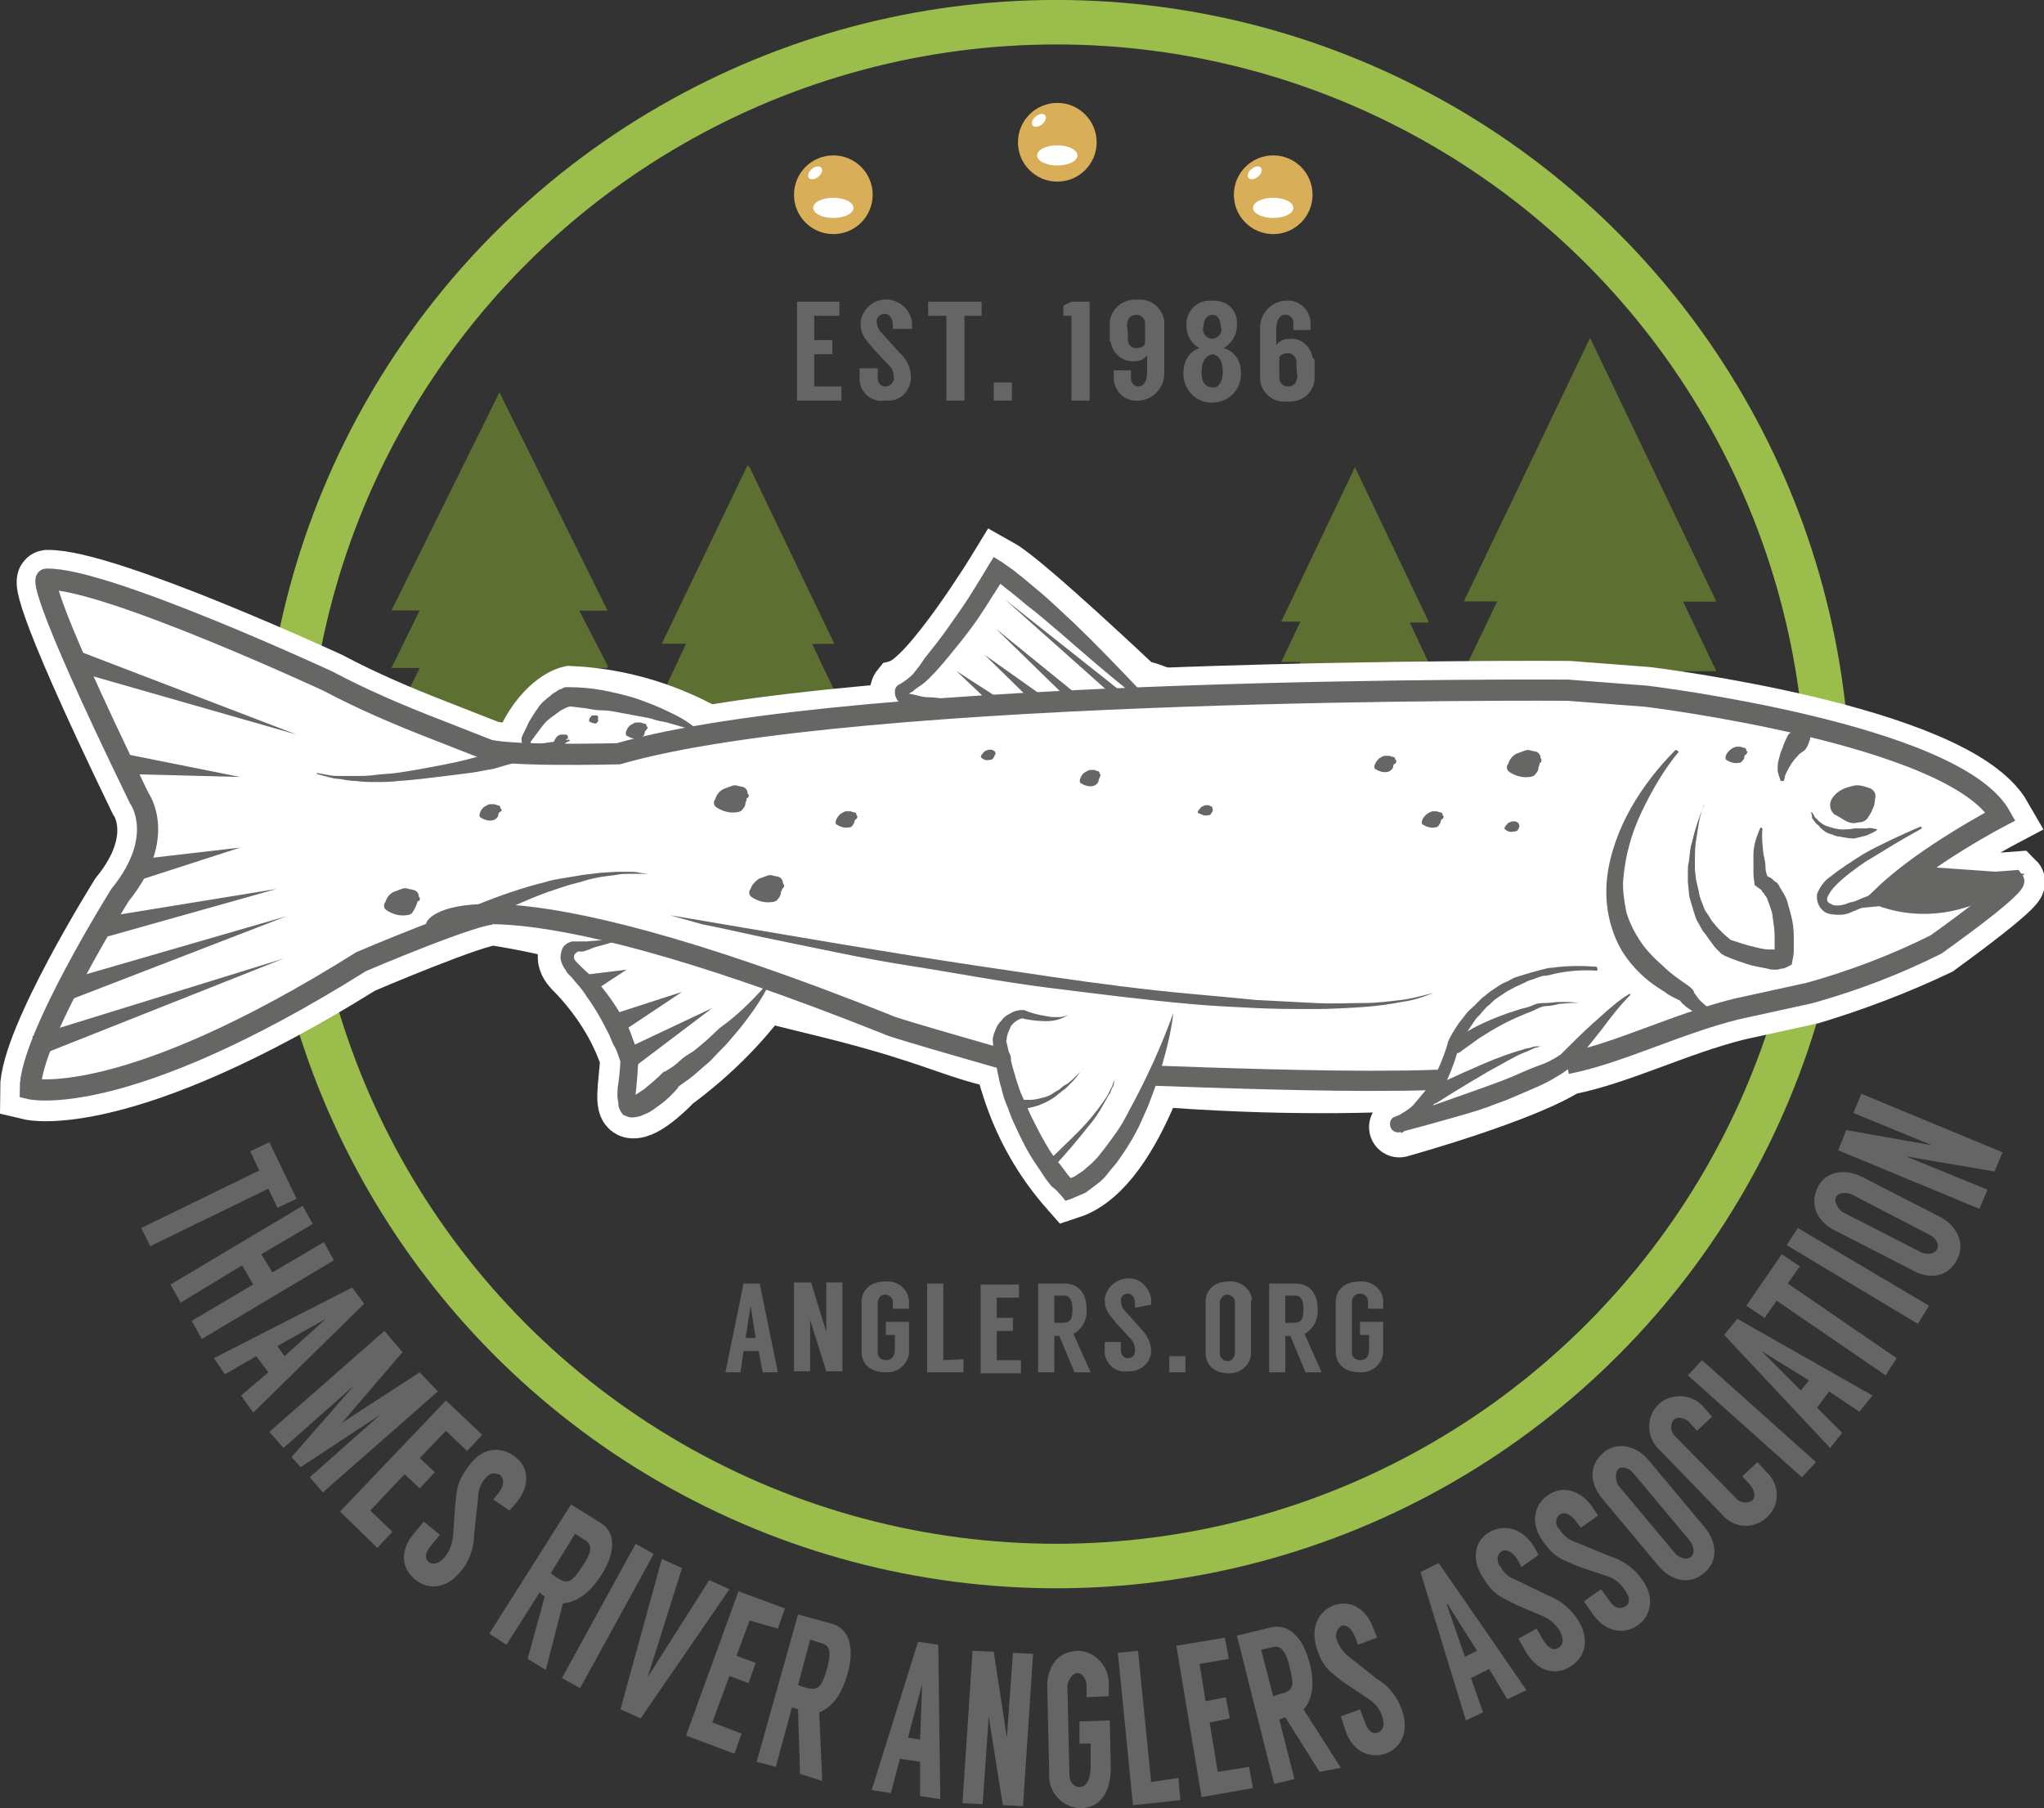 <?xml version="1.0" encoding="utf-8"?>
<!-- Generator: Adobe Illustrator 23.0.1, SVG Export Plug-In . SVG Version: 6.00 Build 0)  -->
<svg version="1.1" id="logo" xmlns="http://www.w3.org/2000/svg" xmlns:xlink="http://www.w3.org/1999/xlink" x="0px" y="0px"
	 viewBox="0 0 202.6 179.2" style="enable-background:new 0 0 202.6 179.2;" xml:space="preserve">
<rect x="0" y="0" width="202.6" height="179.2" fill="#333333" stroke="none"/>
<style type="text/css">
	.st0{fill:#5D7031;}
	.st1{fill:#FFFFFF;stroke:#FFFFFF;stroke-width:6;stroke-linejoin:round;}
	.st2{fill:#666565;}
	.st3{fill:none;stroke:#9ABD4B;stroke-width:4.41;stroke-miterlimit:10;}
	.st4{fill:#D8AE58;}
	.st5{fill:#FFFFFF;}
	.st6{fill:#FFFFFF;stroke:#FFFFFF;stroke-width:6;stroke-miterlimit:10;}
	.st7{fill:none;}
	.st8{fill:#666665;}
	.st9{fill:none;stroke:#666665;stroke-width:2;stroke-linecap:round;stroke-linejoin:round;}
	.st10{fill:none;stroke:#666665;stroke-width:2;stroke-miterlimit:10;}
	.st11{fill:none;stroke:#666665;stroke-width:2.1;stroke-miterlimit:10;}
	.st12{fill:none;stroke:#D42027;stroke-width:2;stroke-linejoin:round;}
	.st13{fill:none;stroke:#D42027;stroke-linejoin:round;}
	.st14{fill:none;stroke:#D42027;stroke-width:2;stroke-linecap:round;stroke-linejoin:round;}
	.st15{fill:none;stroke:#D42027;stroke-miterlimit:10;}
</style>
<title>traa_logo</title>
<path class="st0" d="M80.4,63.8h2.2l-8.5-17.7l-8.5,17.7H68l-2.2,4.7H68l-2.2,4.7h7.4v4c0,0.6,0.5,1.1,1.1,1.1l0,0
	c0.6,0,1.1-0.5,1.1-1c0,0,0,0,0,0v-4h7.4l-2.2-4.7h2.2L80.4,63.8z"/>
<path class="st0" d="M75.3,73.2h7.4l-2.2-4.7h2.2l-2.2-4.7h2.2l-8.5-17.7v32.2l0,0c0.6,0,1.1-0.5,1.1-1c0,0,0,0,0,0L75.3,73.2z"/>
<path class="st1" d="M158.3,96.1c0,0-10.3-1.2-14.2,7.6c0,0-1.5,6.2-5.4,8c0,0,12.6-3.5,16.7-6.3c0,0,4.6-5.2,6.4-6.5"/>
<path class="st0" d="M166.8,59.6h3.3l-12.5-26.1l-12.5,26.1h3.3l-3.3,6.9h3.3l-3.3,6.9H156v6c0,0.9,0.7,1.6,1.6,1.6l0,0
	c0.9,0,1.6-0.7,1.6-1.6v-6h10.9l-3.3-6.9h3.3L166.8,59.6z"/>
<path class="st0" d="M159.2,73.4h10.9l-3.3-6.9h3.3l-3.3-6.9h3.3l-12.5-26.1V81l0,0c0.9,0,1.6-0.7,1.6-1.6V73.4z"/>
<path class="st0" d="M139.7,61.6h1.9l-7.3-15.3L127,61.6h1.9l-1.9,4h1.9l-1.9,4h6.4v3.5c0,0.5,0.4,0.9,0.9,0.9l0,0
	c0.5,0,0.9-0.4,0.9-0.9v-3.4h6.4l-1.9-4h1.9L139.7,61.6z"/>
<path class="st0" d="M135.2,69.7h6.4l-1.9-4h1.9l-1.9-4h1.9l-7.3-15.3v27.7l0,0c0.5,0,0.9-0.4,0.9-0.9V69.7z"/>
<path class="st0" d="M57.4,60.5h2.8L49.5,38.9L38.8,60.5h2.8l-2.8,5.7h2.8l-2.8,5.7h9.4v5c0,0.7,0.7,1.3,1.4,1.2l0,0
	c0.7,0,1.3-0.6,1.3-1.3v-5h9.4l-2.8-5.7h2.8L57.4,60.5z"/>
<path class="st0" d="M50.8,71.9h9.4l-2.8-5.7h2.8l-2.8-5.7h2.8L49.5,38.9v39.3l0,0c0.7,0,1.3-0.6,1.3-1.3L50.8,71.9z"/>
<path class="st2" d="M70.3,80.6"/>
<circle class="st3" cx="104.7" cy="78.7" r="76.5"/>
<path class="st2" d="M27.5,119.7l-0.9-1.9l-11.7,5.7l-0.9-1.8l11.7-5.7l-0.9-1.9l1.9-0.9l2.7,5.6L27.5,119.7z"/>
<path class="st2" d="M33.1,124.9L20,132.7l-1-1.8l6.1-3.6l-1.1-1.9l-6.1,3.7l-1-1.8l13.1-7.8l1,1.8l-5.1,3l1.1,1.8l5.1-3L33.1,124.9
	z"/>
<path class="st2" d="M26.6,136l-1.2-1.6l-3.1,1.8l-1.1-1.6l13.7-7l1.2,1.6l-11,10.8l-1.2-1.7L26.6,136z M28.2,134.4l4.1-3.7l0,0
	l-4.8,2.7L28.2,134.4z"/>
<path class="st2" d="M43.4,137.9l-11.4,10l-1.3-1.5l7-6.2l-7.9,5.2l-0.9-1l6.2-7.1l0,0l-7,6.2l-1.4-1.6l11.4-10l1.8,2.1l-6,7l0,0
	l7.7-5L43.4,137.9z"/>
<path class="st2" d="M44.2,141.8l-2.6,2.7l1.5,1.4l-1.5,1.6l-1.5-1.4l-3.4,3.6l2.2,2.1l-1.5,1.6l-3.7-3.6l10.5-11l3.6,3.4l-1.5,1.6
	L44.2,141.8z"/>
<path class="st2" d="M48.9,148.6l0.4-0.5c0.7-0.8,0.7-1.5,0.3-1.9c-0.5-0.3-1.1-0.2-1.4,0.2c0,0,0,0.1-0.1,0.1
	c-0.4,0.5-0.7,1.1-0.7,1.8l-0.4,3.7c0,1.4-0.5,2.8-1.4,3.8c-1.4,1.7-3.2,1.8-4.5,0.7s-1.5-2.8-0.1-4.5l1-1.2l1.6,1.3l-0.9,1.1
	c-0.6,0.7-0.6,1.3-0.2,1.6s1,0.2,1.6-0.5c0.5-0.6,0.7-1.3,0.8-2l0.2-2.9c0.2-2,0.2-2.6,1.5-4.3s3.1-1.8,4.5-0.7s1.4,2.9,0.1,4.5
	l-0.7,0.8L48.9,148.6z"/>
<path class="st2" d="M52.3,164.4l1.7-6.2c-0.2-0.1-0.5-0.3-0.5-0.4l-3.3,5.2l-1.7-1.1l8.1-12.8l2.9,1.8c1.7,1,1.4,3.2,0.1,5.2
	s-2.6,2.7-3.8,2.8l-1.7,6.6L52.3,164.4z M54.6,155.9l0.5,0.4c1.1,0.7,1.5,0.7,2.7-1.2c0.7-1,1-1.9,0.3-2.4l-1.1-0.7L54.6,155.9z"/>
<path class="st2" d="M57.5,167.3l-1.8-1L63,153l1.8,1L57.5,167.3z"/>
<path class="st2" d="M63.5,170.3l-2-0.9l4.1-14.9l2,0.9l-3.4,10.8l0,0l6.1-9.6l2,0.9L63.5,170.3z"/>
<path class="st2" d="M74.3,160.6l-1.3,3.5l1.9,0.7l-0.7,2l-1.9-0.7l-1.7,4.6l2.9,1.1l-0.7,2l-4.8-1.8l5.2-14.3l4.6,1.7l-0.7,2
	L74.3,160.6z"/>
<path class="st2" d="M79.3,175.8l-0.2-6.4l-0.6-0.2l-1.6,5.9l-1.9-0.5l4.1-14.6l3.3,0.9c1.9,0.5,2.3,2.6,1.6,5
	c-0.6,2.2-1.7,3.4-2.8,3.8l0.3,6.8L79.3,175.8z M79.1,167l0.6,0.2c1.3,0.4,1.7,0.2,2.3-1.9c0.3-1.2,0.4-2.1-0.4-2.4l-1.3-0.4
	L79.1,167z"/>
<path class="st2" d="M91.2,174.6l-2-0.3l-0.9,3.4l-1.9-0.3l4.6-14.7l2,0.3l0.2,15.3l-2-0.3L91.2,174.6z M91.2,172.4l0.2-5.5l0,0
	l-1.4,5.3L91.2,172.4z"/>
<path class="st2" d="M102.4,163.9l-1,15.1l-2-0.1l-1.4-8.8l0,0l-0.6,8.7l-2-0.1l1-15.1l2.1,0.1l1.3,8.5l0,0l0.6-8.4L102.4,163.9z"/>
<path class="st2" d="M107.7,168.2V167c0-0.5-0.4-1.2-0.9-1.2s-1,0.8-1,1.3l0.2,8.8c0,0.5,0.3,1.2,1,1.2s1.1-0.8,1.1-2v-2.3h-1.1
	v-2.2l3-0.1l0.1,4.7c0,2.1-0.8,3.9-2.9,4c-1.7,0-3.1-1.3-3.2-3c0-0.1,0-0.2,0-0.3l-0.2-8.8c0-1.5,0.7-3.4,3-3.5
	c1.7,0,3.1,1.5,3.1,3.2c0,0,0,0.1,0,0.1v1.2L107.7,168.2z"/>
<path class="st2" d="M116.8,176.2l0.2,2.2l-4.7,0.5l-1.5-15.1l2-0.2l1.3,13L116.8,176.2z"/>
<path class="st2" d="M118.9,164.9l0.6,3.7l2-0.4l0.4,2.1l-2,0.4l0.8,4.9l3.1-0.5l0.4,2.1l-5.1,0.9l-2.5-15l4.8-0.8l0.4,2.1
	L118.9,164.9z"/>
<path class="st2" d="M130.8,175.6l-3.4-5.4l-0.6,0.2l1.5,5.9l-2,0.5l-3.7-14.7l3.3-0.8c1.9-0.5,3.3,1.1,3.9,3.5
	c0.6,2.2,0.2,3.8-0.6,4.6l3.7,5.8L130.8,175.6z M126.2,168.1l0.6-0.2c1.3-0.3,1.6-0.6,1-2.8c-0.3-1.2-0.7-2-1.5-1.9l-1.3,0.3
	L126.2,168.1z"/>
<path class="st2" d="M134.6,163l-0.2-0.6c-0.4-1-0.9-1.4-1.4-1.3c-0.5,0.3-0.7,0.9-0.5,1.4c0,0,0,0,0,0c0.2,0.6,0.6,1.2,1.1,1.6
	l2.9,2.3c1.2,0.7,2.1,1.9,2.5,3.2c0.7,2.1-0.2,3.7-1.7,4.2s-3.2-0.2-3.9-2.2l-0.5-1.5l1.9-0.7l0.5,1.3c0.3,0.9,0.8,1.2,1.3,1
	s0.7-0.8,0.4-1.6c-0.2-0.7-0.7-1.3-1.3-1.7l-2.4-1.6c-1.6-1.2-2.2-1.6-2.8-3.5s0.1-3.6,1.7-4.2s3.2,0.3,3.9,2.2l0.4,1L134.6,163z"/>
<path class="st2" d="M147.6,165.4l-1.8,0.9l1.2,3.4l-1.7,0.8l-4.5-14.7l1.8-0.9l8.7,12.6l-1.9,0.9L147.6,165.4z M146.4,163.6
	l-2.9-4.6h-0.1l1.8,5.2L146.4,163.6z"/>
<path class="st2" d="M150.8,155.3l-0.3-0.6c-0.5-0.9-1.2-1.2-1.6-1c-0.5,0.3-0.6,0.9-0.3,1.4c0,0,0,0.1,0.1,0.1
	c0.3,0.6,0.8,1.1,1.4,1.3l3.3,1.6c1.3,0.5,2.4,1.4,3.1,2.6c1.1,1.9,0.6,3.6-0.9,4.5s-3.2,0.4-4.3-1.4l-0.8-1.4l1.8-1l0.7,1.2
	c0.5,0.8,1,1,1.5,0.7s0.5-0.9,0.1-1.7c-0.4-0.6-0.9-1.1-1.6-1.4l-2.6-1.1c-1.8-0.9-2.4-1.1-3.5-2.9s-0.7-3.6,0.8-4.4
	s3.2-0.3,4.3,1.4l0.5,0.9L150.8,155.3z"/>
<path class="st2" d="M156.7,151.4l-0.4-0.5c-0.6-0.9-1.3-1.1-1.7-0.8c-0.4,0.3-0.5,1-0.1,1.4c0,0,0.1,0.1,0.1,0.1
	c0.4,0.6,0.9,1,1.5,1.2l3.4,1.4c1.3,0.4,2.5,1.2,3.3,2.4c1.3,1.8,0.8,3.6-0.5,4.5s-3.1,0.7-4.4-1.1l-0.9-1.3l1.7-1.2l0.8,1.1
	c0.5,0.8,1.1,0.9,1.6,0.6s0.5-0.9-0.1-1.7c-0.4-0.6-1-1.1-1.7-1.3l-2.7-0.9c-1.9-0.8-2.5-0.9-3.7-2.6s-0.9-3.5,0.5-4.5
	s3.2-0.6,4.4,1.1l0.6,0.9L156.7,151.4z"/>
<path class="st2" d="M163.4,144.7l5.6,6.7c1,1.2,1.5,3.2-0.1,4.5c-1.7,1.4-3.5,0.5-4.5-0.7l-5.6-6.7c-1-1.2-1.6-3.1,0.2-4.6
	C160.6,142.7,162.4,143.5,163.4,144.7z M161.9,146c-0.3-0.4-1.1-0.8-1.5-0.4s-0.2,1.3,0,1.6l5.6,6.7c0.3,0.4,1.1,0.8,1.6,0.4
	s0.2-1.2-0.1-1.6L161.9,146z"/>
<path class="st2" d="M168.2,141.8l-0.8-0.9c-0.3-0.3-1.1-0.6-1.5-0.2c-0.4,0.5-0.3,1.2,0.1,1.6l6.1,6.2c0.4,0.5,1.1,0.5,1.6,0.2
	c0.4-0.4,0.1-1.2-0.2-1.5l-0.8-0.9l1.5-1.4l0.8,0.9c1.3,1.1,1.5,3,0.4,4.3c-1.1,1.3-3,1.5-4.3,0.4c-0.2-0.1-0.3-0.3-0.4-0.4
	l-6.1-6.3c-1.3-1.1-1.5-3-0.5-4.3s3-1.5,4.3-0.5c0.2,0.2,0.4,0.3,0.5,0.5l0.8,0.9L168.2,141.8z"/>
<path class="st2" d="M180,144.9l-1.4,1.5l-11.3-10.1l1.4-1.5L180,144.9z"/>
<path class="st2" d="M181.3,137.9l-1.2,1.6l2.5,2.5l-1.2,1.5l-10.5-11.2l1.3-1.6l13.4,7.6l-1.3,1.6L181.3,137.9z M179.3,136.8
	l-4.7-2.9l0,0l3.9,3.9L179.3,136.8z"/>
<path class="st2" d="M178.4,125.5l-1.2,1.7l10.8,7.4l-1.1,1.7l-10.8-7.4l-1.2,1.7l-1.8-1.2l3.5-5.1L178.4,125.5z"/>
<path class="st2" d="M191.2,129.4l-1.1,1.8l-13-7.8l1.1-1.7L191.2,129.4z"/>
<path class="st2" d="M184.5,116.6l7.8,4c1.4,0.7,2.6,2.4,1.7,4.2c-1,2-3,1.9-4.4,1.1l-7.8-4c-1.4-0.7-2.6-2.3-1.6-4.3
	C181.1,115.9,183.1,115.9,184.5,116.6z M183.6,118.4c-0.4-0.2-1.3-0.3-1.6,0.2s0.3,1.3,0.6,1.5l7.8,4c0.4,0.2,1.3,0.3,1.6-0.3
	s-0.3-1.2-0.7-1.4L183.6,118.4z"/>
<path class="st2" d="M184.5,108.4l14,5.8l-0.8,1.9l-8.8-1.5l0,0l8.1,3.3l-0.8,1.9l-14-5.8l0.8-2l8.5,1.5l0,0l-7.8-3.2L184.5,108.4z"
	/>
<path class="st2" d="M75.2,133.9h-1.5l-0.3,2.1h-1.5l1.8-8.8h1.6l1.8,8.8h-1.5L75.2,133.9z M74.9,132.6l-0.5-3.2l0,0l-0.5,3.2H74.9z
	"/>
<path class="st2" d="M83.5,127.1v8.8h-1.6l-1.6-5.1l0,0v5.1h-1.6v-8.8h1.7l1.5,4.9l0,0v-4.9L83.5,127.1z"/>
<path class="st2" d="M88.5,129.7V129c0-0.4-0.4-0.7-0.8-0.7c-0.4,0-0.6,0.3-0.7,0.7v5.1c0,0.4,0.4,0.7,0.8,0.7
	c0.6,0,0.9-0.4,0.9-1.1v-1.4h-0.9v-1.3h2.3v2.7c0.1,1.2-0.8,2.2-2,2.3c-0.1,0-0.2,0-0.3,0c-1.8,0-2.4-1.1-2.4-2V129
	c0-0.9,0.6-2,2.4-2c1.1-0.1,2.2,0.7,2.3,1.9c0,0,0,0.1,0,0.1v0.7L88.5,129.7z"/>
<path class="st2" d="M95.5,134.7v1.3h-3.6v-8.8h1.6v7.6L95.5,134.7z"/>
<path class="st2" d="M98.8,128.4v2.2h1.6v1.3h-1.6v2.9h2.4v1.3h-4v-8.8h3.8v1.3H98.8z"/>
<path class="st2" d="M106.5,136l-1.5-3.6h-0.5v3.6h-1.6v-8.8h2.6c1.5,0,2.2,1.1,2.2,2.5c0.1,1-0.4,2-1.3,2.5l1.7,3.8L106.5,136z
	 M104.5,131.1h0.5c1,0,1.3-0.1,1.3-1.4c0-0.7-0.2-1.3-0.8-1.3h-1L104.5,131.1z"/>
<path class="st2" d="M112.5,129.6v-0.4c0-0.6-0.3-1-0.7-1c-0.4,0-0.7,0.3-0.7,0.6c0,0,0,0,0,0c0,0.4,0.1,0.8,0.4,1.1l1.6,1.8
	c0.6,0.6,1,1.4,1,2.2c0,1.1-1,2-2.1,2c-0.1,0-0.1,0-0.2,0c-1.1,0.2-2.1-0.6-2.3-1.7c0-0.1,0-0.2,0-0.3v-0.9h1.6v0.8
	c0,0.5,0.3,0.8,0.7,0.8c0.4,0,0.7-0.3,0.7-0.7c0,0,0-0.1,0-0.1c0-0.5-0.2-0.9-0.5-1.2l-1.3-1.4c-0.8-1-1.2-1.3-1.2-2.5
	c0.2-1.3,1.4-2.1,2.6-2c1,0.1,1.8,0.9,2,2v0.6L112.5,129.6z"/>
<path class="st2" d="M115.9,134.4h1.6v1.6h-1.6L115.9,134.4z"/>
<path class="st2" d="M124,129v5.1c0,1.1-1,2-2.1,2c0,0-0.1,0-0.1,0c-1.7,0-2.3-1.1-2.3-2V129c0-0.9,0.6-2,2.3-2
	c1.1-0.1,2.2,0.7,2.3,1.8C124,128.9,124,128.9,124,129z M122.4,129c0-0.4-0.4-0.7-0.8-0.7c-0.3,0-0.6,0.3-0.7,0.7v5.1
	c0,0.4,0.3,0.8,0.8,0.8c0,0,0,0,0,0c0.4,0,0.7-0.4,0.7-0.8V129z"/>
<path class="st2" d="M129.4,136l-1.5-3.6h-0.5v3.6h-1.6v-8.8h2.6c1.5,0,2.2,1.1,2.2,2.5c0.1,1-0.4,2-1.3,2.5l1.7,3.8L129.4,136z
	 M127.4,131.1h0.5c1,0,1.3-0.1,1.3-1.4c0-0.7-0.2-1.3-0.8-1.3h-1L127.4,131.1z"/>
<path class="st2" d="M135.6,129.7V129c0-0.4-0.3-0.8-0.8-0.8c-0.4,0-0.8,0.3-0.8,0.8v5.1c0,0.4,0.4,0.7,0.8,0.7
	c0.6,0,0.9-0.4,0.9-1.1v-1.4h-0.9v-1.3h2.3v2.7c0.1,1.2-0.8,2.2-2,2.3c-0.1,0-0.2,0-0.3,0c-1.8,0-2.4-1.1-2.4-2V129
	c0-0.9,0.6-2,2.4-2c1.1-0.1,2.2,0.7,2.3,1.8c0,0.1,0,0.1,0,0.2v0.7L135.6,129.7z"/>
<path class="st2" d="M80.7,31.3v2.4h1.8v1.4h-1.8v3.2h2.7v1.4H79v-9.8h4.2v1.4H80.7z"/>
<path class="st2" d="M88.5,32.6v-0.4c0-0.7-0.4-1.1-0.8-1.1c-0.4,0-0.8,0.3-0.8,0.7c0,0,0,0,0,0c0,0.5,0.2,0.9,0.5,1.2l1.8,2
	c0.7,0.6,1.1,1.5,1.1,2.5c-0.1,1.3-1.1,2.3-2.4,2.2c-0.1,0-0.1,0-0.2,0c-1.2,0.2-2.4-0.7-2.5-2c0-0.1,0-0.2,0-0.2v-1h1.8v0.9
	c0,0.6,0.3,0.9,0.8,0.9c0.4,0,0.8-0.4,0.8-0.8c0,0,0-0.1,0-0.1c0-0.5-0.2-1-0.6-1.3l-1.4-1.5c-0.9-1.1-1.3-1.4-1.3-2.7
	c0.2-1.4,1.5-2.4,2.9-2.2c1.1,0.2,2,1,2.2,2.2v0.7H88.5z"/>
<path class="st2" d="M97.4,31.3h-1.8v8.4h-1.8v-8.4h-1.8v-1.4h5.3V31.3z"/>
<path class="st2" d="M98.5,37.9h1.8v1.8h-1.8V37.9z"/>
<path class="st2" d="M106.2,29.9h1.8v9.8h-1.8v-8.4h-0.8v-1L106.2,29.9z"/>
<path class="st2" d="M110,33.7c0-0.1,0-1.2,0-1.4c-0.1-1.4,1-2.5,2.3-2.6c0.2,0,0.3,0,0.5,0c1.3-0.1,2.4,0.8,2.6,2.1
	c0,0,0,0.1,0,0.1v4.9c0.1,1.5-1,2.8-2.5,2.9c0,0-0.1,0-0.1,0c-1.2,0.1-2.3-0.8-2.4-2.1c0,0,0-0.1,0-0.1v-0.8h1.7v0.8
	c0,0.4,0.3,0.8,0.7,0.8c0,0,0,0,0,0c0.7,0,0.9-0.7,0.9-1.5v-1.6c-0.3,0.4-0.7,0.6-1.2,0.6c-1.2,0.1-2.2-0.7-2.4-1.9
	C110,33.9,110,33.8,110,33.7z M111.8,33.7c0,0.5,0.4,0.8,0.8,0.8c0,0,0,0,0,0c0.6,0,0.9-0.3,0.9-0.5v-2c0-0.4-0.4-0.8-0.8-0.8
	c-0.7,0-1,0.4-1,1.2C111.8,32.4,111.8,33.6,111.8,33.7z"/>
<path class="st2" d="M123,36.9c0.1,1.6-1.1,2.9-2.7,3c-1.6,0.1-2.9-1.1-3-2.7c0-0.1,0-0.2,0-0.3c0-1.1,0.6-2.1,1.6-2.4
	c-0.8-0.4-1.3-1.3-1.3-2.2c-0.1-1.2,0.8-2.4,2.1-2.5c0.1,0,0.3,0,0.4,0c1.3-0.1,2.4,0.7,2.5,2c0,0.2,0,0.3,0,0.5
	c0,0.9-0.5,1.7-1.3,2.2C122.4,34.8,123,35.8,123,36.9z M121.2,36.9c0-0.9-0.2-1.6-1-1.8c-0.8,0.2-1.1,0.8-1.1,1.8
	c0,0.9,0.3,1.5,1.2,1.5C120.9,38.4,121.2,37.6,121.2,36.9z M119.3,32.3c-0.2,0.5,0.1,1,0.5,1.2c0.5,0.2,1-0.1,1.2-0.5
	c0.1-0.2,0.1-0.4,0-0.6c0-0.7-0.3-1.2-0.8-1.2S119.3,31.6,119.3,32.3z"/>
<path class="st2" d="M130.3,35.8c0,0.1,0,1.2,0,1.4c0.1,1.4-0.9,2.5-2.3,2.6c-0.2,0-0.3,0-0.5,0c-1.3,0.1-2.4-0.8-2.6-2.1
	c0,0,0-0.1,0-0.1v-4.9c-0.1-1.5,1-2.8,2.5-2.9c0,0,0.1,0,0.1,0c1.2-0.1,2.3,0.8,2.4,2.1c0,0,0,0.1,0,0.1v0.7h-1.7v-0.7
	c0-0.4-0.3-0.8-0.7-0.8c0,0,0,0-0.1,0c-0.7,0-0.9,0.8-0.9,1.5v1.5c0.3-0.4,0.7-0.6,1.2-0.6c1.2-0.2,2.2,0.7,2.4,1.8
	C130.3,35.6,130.3,35.7,130.3,35.8z M128.5,35.8c0-0.4-0.4-0.8-0.8-0.8c0,0,0,0,0,0c-0.5,0-0.9,0.2-0.9,0.5v2c0,0.4,0.4,0.8,0.8,0.8
	c0.7,0,1-0.4,1-1.2C128.5,37.1,128.5,36,128.5,35.8L128.5,35.8z"/>
<circle class="st4" cx="104.8" cy="14.1" r="3.9"/>
<ellipse transform="matrix(0.771 -0.636 0.636 0.771 15.992 68.263)" class="st5" cx="103" cy="11.9" rx="0.8" ry="0.5"/>
<circle class="st4" cx="82.6" cy="19.3" r="3.9"/>
<ellipse transform="matrix(0.771 -0.636 0.636 0.771 7.624 55.336)" class="st5" cx="80.8" cy="17.1" rx="0.8" ry="0.5"/>
<circle class="st4" cx="126.2" cy="19.3" r="3.9"/>
<ellipse transform="matrix(0.771 -0.636 0.636 0.771 17.582 83.063)" class="st5" cx="124.4" cy="17.1" rx="0.8" ry="0.5"/>
<ellipse class="st5" cx="82.6" cy="20.6" rx="2" ry="1"/>
<ellipse class="st5" cx="104.8" cy="15.4" rx="2" ry="1"/>
<ellipse class="st5" cx="126.2" cy="20.6" rx="2" ry="1"/>
<path class="st6" d="M116.9,70c0,0-2.8-1.5-4.2-1.6c0,0-11.2-10.6-13.7-12c0,0-6.7,11-9.7,11.9c0,0-0.8,1,2.7,1.3c0,0,3.3,0,3.6,0.4
	c0,0,1.2,0.4,1.1,1.1"/>
<path class="st6" d="M69.3,72.5c-4-2.1-8.3-3.3-12.8-3.5c0,0-2.3,0.5-4.2,4.3c0,0,0,0.7,1.2,1.3"/>
<path class="st6" d="M49,90.7c-1.5-0.2-13.2,4.8-13.2,4.8C12.2,110.2,3,108,3,108c0-5,8.9-19.2,8.9-19.2c4.7-5.8,1.9-9.6,1.9-9.6
	C3.4,57.7,4.7,57.5,4.7,57.5c5.8-0.1,27.9,10.1,27.9,10.1c3.4,1.8,6.9,3.3,10.5,4.7l5.1,2c1.5,0.8,13.2,0.5,13.2,0.5
	c23.6-6.8,94.1-6.3,94.1-6.3l7.8,0.6c0,0,30.4,3.7,35.1,11.9c0,0-7.2,3.8-11.5,7.8c0,0,6.1-0.7,7.5-1l5.3-0.4c0,0,0.4,0.4-7.7,6.3
	c-4,1.9-8.2,3.5-12.5,4.8l-7.3,1.6c-6,1.5-11.7,4.4-16.8,5.4c0,0-14.7,3-39,1.3s-16.6-2.7-35.7-7.3S61,92.6,49,90.7z"/>
<path class="st6" d="M116.3,100.4c0,0-3.6,15.2-10.3,17.4c-2.2-2.5-3.9-5.3-5.1-8.4c-0.8-2.1-1.4-4.2-1.7-6.4c0,0,0.3-2.4,2.3-2.6
	c0,0,3.2,1.1,4.7,0"/>
<path class="st6" d="M76.5,97c-2.6,3.9-6,7.3-9.8,10.1c0,0-2.8,3-4.1,2.7c-0.7-0.2-0.3-2.1-0.1-4.9c-1.1-3.3-3-6.2-5.4-8.7
	c0,0-1.8-1.5,0-2.3c0,0,0.4,0.1,5-1"/>
<path class="st7" d="M38.8,95"/>
<path class="st7" d="M38.8,69.6"/>
<polygon class="st8" points="8,64.6 29.4,72.8 7.4,66.5 "/>
<polygon class="st8" points="12.3,74.7 23.8,77 12.1,76.7 "/>
<polygon class="st8" points="13.4,85.2 23.8,84 13.9,87.2 "/>
<polygon class="st8" points="10.2,90.9 27.4,88.1 10.7,92.8 "/>
<polygon class="st8" points="6.3,97.2 28.4,90.8 6.9,99.1 "/>
<polygon class="st8" points="3.2,102.7 28.1,95 3.9,104.6 "/>
<path class="st8" d="M185.9,78.9c0-0.4-0.3-0.7-0.6-0.8c-0.1,0-0.5-0.2-0.7-0.2c-0.3-0.1-0.7-0.1-1,0c-0.4,0.1-0.8,0.2-1.1,0.4
	c-0.4,0.2-0.8,0.6-1,1c-0.2,0.5-0.1,1,0.3,1.4c0.9,0.4,1.4,1.1,2.4,0.8c0.3,0,0.7-0.1,0.9-0.4c0.2-0.3,0.4-0.6,0.5-0.9
	c0.1-0.2,0.2-0.4,0.2-0.6"/>
<path class="st9" d="M43.2,91.8c0,0,4.6-6.3,44.9,9.8c0,0-0.8-0.1,11.1,3.3"/>
<path class="st10" d="M114.3,106.6c5.6,0.2,16.6,0.6,24.3,0.5c0,0,1.6,0,4.2-0.1"/>
<path class="st8" d="M158.3,96.2c-1.4-0.1-2.8,0-4.2,0.3c-0.4,0.1-0.7,0.2-1,0.2s-0.7,0.2-1,0.3c-0.3,0.1-0.7,0.2-1,0.4
	c-0.3,0.1-0.6,0.3-0.9,0.4c-0.3,0.2-0.6,0.3-0.9,0.5l-0.9,0.6c-0.3,0.2-0.5,0.4-0.8,0.7c-0.3,0.2-0.5,0.5-0.7,0.7
	c-0.2,0.3-0.5,0.5-0.7,0.8l-0.6,0.9c-0.4,0.6-0.7,1.2-1,1.8v-0.1c-0.4,1.7-1.1,3.3-1.9,4.8c-0.4,0.8-1,1.5-1.6,2.1
	c-0.3,0.3-0.6,0.6-1,0.9c-0.2,0.1-0.4,0.3-0.6,0.4l-0.6,0.4l-0.6-1.5c2.8-0.9,5.6-1.9,8.4-2.9c1.4-0.5,2.8-1,4.1-1.6
	c0.7-0.3,1.4-0.6,2-0.8s1.3-0.6,1.9-1l-0.1,0.1c1.1-1.1,2.2-2.2,3.3-3.2c0.6-0.5,1.1-1,1.7-1.5c0.6-0.5,1.2-1,1.9-1.4
	c0,0,0.1,0,0.1,0c0,0,0,0.1,0,0.1c-1.1,1.1-2,2.3-2.9,3.5l-2.8,3.5c0,0-0.1,0.1-0.1,0.1l0,0c-0.3,0.2-0.7,0.5-1,0.7l-1,0.6
	c-0.7,0.4-1.4,0.7-2.1,1s-1.4,0.6-2.1,0.9s-1.4,0.5-2.1,0.8c-1.4,0.5-2.9,0.9-4.3,1.3s-2.9,0.8-4.4,1.2c-0.4,0.1-0.9-0.1-1-0.6
	c-0.1-0.4,0.1-0.8,0.4-0.9l0,0l0.5-0.2c0.2-0.1,0.3-0.2,0.5-0.3c0.3-0.2,0.6-0.4,0.9-0.7c0.5-0.6,1-1.2,1.5-1.8
	c0.4-0.7,0.8-1.4,1.1-2.1c0.3-0.7,0.6-1.5,0.8-2.2v-0.1l0,0c0.3-0.7,0.7-1.3,1.1-1.9l0.7-0.9c0.2-0.3,0.5-0.5,0.8-0.8
	c0.3-0.3,0.5-0.5,0.8-0.8c0.3-0.2,0.6-0.5,0.9-0.7l0.9-0.6c0.3-0.2,0.7-0.3,1-0.5c0.3-0.2,0.7-0.3,1-0.4c0.3-0.1,0.7-0.2,1-0.3
	c0.4-0.1,0.7-0.2,1.1-0.3s0.7-0.2,1.1-0.2c1.4-0.2,2.9-0.2,4.3-0.1c0,0,0.1,0,0.1,0.1c0,0,0,0,0,0C158.4,96.1,158.3,96.2,158.3,96.2
	z"/>
<path class="st8" d="M116.9,70c-0.7-0.3-1.4-0.5-2.2-0.7c-0.3-0.1-0.7-0.2-1.1-0.3c-0.3-0.1-0.7-0.1-1-0.1h-0.1l-0.2-0.1
	c-2.4-1.9-4.7-3.9-7-5.9c-1.2-1-2.3-2-3.5-2.9c-0.6-0.5-1.2-1-1.7-1.4c-0.3-0.2-0.6-0.5-0.9-0.7s-0.6-0.4-0.8-0.6l1.3-0.3
	c-0.7,1.1-1.4,2.2-2.1,3.3s-1.5,2.2-2.3,3.2s-1.6,2-2.5,3c-0.5,0.5-0.9,1-1.5,1.4c-0.3,0.2-0.6,0.4-0.8,0.6
	c-0.3,0.2-0.7,0.4-1.1,0.5l0.3-0.2c0,0,0.1-0.1,0.1-0.2c0,0,0-0.1,0-0.1l0,0l0.1,0.1c0.1,0.1,0.2,0.1,0.2,0.1
	c0.1,0.1,0.2,0.1,0.3,0.1c0.5,0.1,1,0.3,1.6,0.3l0,0c0.6,0,1.2,0.1,1.9,0.2c0.3,0,0.6,0.1,0.9,0.2c0.2,0,0.3,0.1,0.5,0.1l0.2,0.1
	c0.1,0,0.2,0.1,0.3,0.2l-0.1-0.1c0.3,0.1,0.5,0.3,0.7,0.5c0.2,0.2,0.3,0.5,0.3,0.8c0-0.3-0.2-0.5-0.4-0.6c-0.2-0.1-0.5-0.2-0.7-0.3
	l-0.1-0.1c0,0-0.1,0-0.1,0h-0.2h-0.4h-0.9c-0.6,0-1.2,0-1.8,0.1l0,0c-0.6,0-1.2-0.1-1.8-0.2c-0.2,0-0.3-0.1-0.5-0.1
	c-0.2-0.1-0.3-0.1-0.5-0.2c-0.2-0.1-0.4-0.3-0.5-0.6c-0.1-0.2-0.1-0.4-0.1-0.6c0-0.2,0.1-0.4,0.2-0.5l0.1-0.1l0.2-0.1
	c0.5-0.3,0.9-0.6,1.3-1c0.4-0.5,0.8-1,1.1-1.5c0.8-1,1.6-2,2.3-3s1.5-2.1,2.2-3.2S97.4,57,98,56l0.5-0.8l0.8,0.5
	c0.3,0.2,0.7,0.5,1,0.7c0.3,0.2,0.6,0.5,0.9,0.7c0.6,0.5,1.2,1,1.8,1.5c1.2,1,2.3,2.1,3.4,3.1c2.2,2.1,4.3,4.3,6.4,6.5l-0.3-0.1
	c0.4,0.1,0.8,0.2,1.2,0.3c0.4,0.1,0.7,0.3,1.1,0.5C115.6,69.2,116.2,69.6,116.9,70z"/>
<path class="st8" d="M111.5,70L99.6,59.4l12.5,9.9c0.2,0.2,0.3,0.5,0.1,0.7C112,70.2,111.7,70.3,111.5,70L111.5,70z"/>
<path class="st8" d="M106.6,70l-7.9-7.7l8.5,6.9c0.2,0.2,0.2,0.5,0.1,0.7C107.2,70.2,106.9,70.2,106.6,70L106.6,70z"/>
<path class="st8" d="M102.4,69.6l-4.8-4.7l5.5,3.9c0.2,0.2,0.3,0.5,0.1,0.7c0,0,0,0,0,0c-0.2,0.2-0.5,0.3-0.7,0.1L102.4,69.6z"/>
<path class="st8" d="M98.7,70.2l-3.9-3.7l4.5,2.9c0.2,0.1,0.3,0.4,0.2,0.7c0,0,0,0,0,0C99.3,70.3,99,70.4,98.7,70.2L98.7,70.2z"/>
<path class="st8" d="M69.3,72.5c-1.1-0.3-2.2-0.6-3.2-0.9c-0.5-0.1-1.1-0.2-1.6-0.4c-0.5-0.1-1.1-0.2-1.6-0.3s-1.1-0.2-1.6-0.3
	s-1.1-0.2-1.6-0.2s-1.1-0.1-1.6-0.2L56.4,70h0.3L56.5,70l-0.3,0.1c-0.2,0.1-0.4,0.2-0.6,0.3c-0.4,0.3-0.7,0.5-1.1,0.8
	c-0.4,0.3-0.7,0.7-1,1.1c-0.3,0.4-0.6,0.8-0.9,1.2v-0.2l0,0c0,0,0,0,0,0.1c0,0.1,0,0.1,0,0.2c0,0.1,0.1,0.2,0.2,0.4
	c0.1,0.3,0.3,0.5,0.5,0.7c-0.3-0.1-0.6-0.2-0.9-0.4c-0.2-0.1-0.3-0.2-0.4-0.4c-0.1-0.1-0.1-0.2-0.2-0.2l-0.1-0.2c0-0.1,0-0.1,0-0.2
	l0,0l0-0.2c0.2-0.5,0.5-1,0.7-1.5c0.3-0.5,0.6-1,0.9-1.4c0.3-0.5,0.8-0.9,1.2-1.2c0.2-0.2,0.5-0.4,0.7-0.5c0.1-0.1,0.3-0.2,0.4-0.2
	c0.2-0.1,0.3-0.2,0.5-0.2h0.1h0.1c1.2,0,2.3,0.1,3.4,0.3c1.1,0.2,2.3,0.5,3.3,0.8c1.1,0.4,2.2,0.8,3.2,1.3
	C67.5,71.1,68.5,71.7,69.3,72.5z"/>
<path class="st8" d="M152.8,75.3l-0.1-0.2c0-0.3-0.2-0.5-0.4-0.6l-0.5-0.1c-0.2-0.1-0.5-0.1-0.7,0c-0.3,0.1-0.5,0.2-0.8,0.3
	c-0.4,0.2-0.7,0.6-0.8,1c-0.2,0.2-0.2,0.6,0.1,0.8c0.6,0.4,1.3,0.6,2,0.5c0.2,0,0.5-0.1,0.6-0.3c0.2-0.2,0.3-0.4,0.3-0.7
	c0.1-0.1,0.1-0.3,0.1-0.4C152.7,75.7,152.8,75.4,152.8,75.3z"/>
<path class="st8" d="M138.4,75.4c0,0,0-0.1-0.1-0.1c0-0.2-0.1-0.3-0.3-0.3l-0.3-0.1c-0.1,0-0.3,0-0.4,0c-0.2,0-0.3,0.1-0.5,0.2
	c-0.2,0.1-0.4,0.4-0.5,0.6c-0.1,0.2-0.1,0.4,0,0.5c0.3,0.2,0.8,0.4,1.2,0.3c0.1,0,0.3-0.1,0.4-0.2c0.1-0.1,0.2-0.2,0.2-0.4
	c0-0.1,0.1-0.2,0.1-0.2C138.4,75.7,138.4,75.5,138.4,75.4z"/>
<path class="st8" d="M64.2,72.1c0,0,0-0.1-0.1-0.1c0-0.2-0.1-0.3-0.3-0.3l-0.3-0.1c-0.1,0-0.3,0-0.4,0c-0.2,0-0.3,0.1-0.5,0.2
	c-0.2,0.1-0.4,0.3-0.5,0.6c-0.1,0.2-0.1,0.4,0,0.5c0.3,0.2,0.8,0.4,1.2,0.3c0.1,0,0.3,0,0.4-0.2c0.1-0.1,0.2-0.2,0.2-0.4
	c0-0.1,0.1-0.2,0.1-0.2C64.1,72.3,64.2,72.2,64.2,72.1z"/>
<path class="st8" d="M56.3,73.1C56.3,73.1,56.3,73.1,56.3,73.1c0-0.2-0.1-0.3-0.2-0.3c0,0-0.2,0-0.2,0c-0.1,0-0.2,0-0.3,0
	c-0.1,0-0.2,0.1-0.3,0.1c-0.1,0.1-0.2,0.2-0.3,0.4c-0.1,0.1-0.1,0.2,0,0.3c0.2,0.2,0.5,0.2,0.8,0.2c0.1,0,0.2,0,0.2-0.1
	c0.1-0.1,0.1-0.2,0.1-0.3c0-0.1,0-0.1,0.1-0.2C56.3,73.3,56.3,73.2,56.3,73.1z"/>
<path class="st8" d="M59.3,71.1L59.3,71.1c0-0.1-0.1-0.2-0.1-0.2H59c-0.1,0-0.1,0-0.2,0c-0.1,0-0.2,0-0.2,0.1
	c-0.1,0.1-0.2,0.2-0.2,0.3c0,0.1,0,0.2,0,0.2c0.2,0.1,0.4,0.2,0.6,0.2c0.1,0,0.1,0,0.2-0.1c0-0.1,0.1-0.1,0.1-0.2c0,0,0-0.1,0-0.1
	C59.2,71.3,59.3,71.2,59.3,71.1z"/>
<path class="st11" d="M155.3,105.4c5.1-1,10.8-3.9,16.8-5.4l7.3-1.6c4.3-1.2,8.5-2.8,12.5-4.8c8.1-5.8,7.7-6.3,7.7-6.3l-5.3,0.4
	c-1.4,0.4-7.5,1-7.5,1c4.2-4,11.5-7.8,11.5-7.8c-4.6-8.2-35.1-11.9-35.1-11.9l-7.8-0.6c0,0-70.5-0.5-94.1,6.3c0,0-11.8,0.3-13.2-0.5
	l-5.1-2c-3.6-1.4-7.1-2.9-10.5-4.7c0,0-22.2-10.3-27.9-10.1c0,0-1.3,0.1,9.2,21.7c0,0,2.8,3.8-1.9,9.6c0,0-8.9,14.2-8.9,19.2
	c0,0,9.2,2.2,32.8-12.6c0,0,11.7-5,13.2-4.7"/>
<path class="st12" d="M192.2,86.6"/>
<path class="st8" d="M143.1,80.9l-0.1-0.1c0-0.2-0.1-0.3-0.3-0.3l-0.3-0.1c-0.1,0-0.3,0-0.4,0c-0.4,0.1-0.8,0.4-1,0.8
	c-0.1,0.2-0.1,0.4,0,0.5c0.3,0.2,0.8,0.4,1.2,0.3c0.1,0,0.3,0,0.4-0.2c0.1-0.1,0.2-0.3,0.2-0.4c0-0.1,0.1-0.2,0.1-0.2
	C143,81.2,143.1,81,143.1,80.9z"/>
<path class="st8" d="M109.1,76.8l-0.1-0.1c0-0.2-0.1-0.3-0.3-0.3l-0.2-0.1c-0.1,0-0.3,0-0.4,0c-0.2,0-0.3,0.1-0.5,0.2
	c-0.2,0.1-0.4,0.3-0.5,0.6c-0.1,0.2-0.1,0.4,0,0.5c0.3,0.2,0.8,0.4,1.2,0.3c0.1,0,0.3-0.1,0.4-0.2c0.1-0.1,0.2-0.2,0.2-0.4
	c0-0.1,0.1-0.2,0.1-0.2C109,77,109.1,76.8,109.1,76.8z"/>
<path class="st8" d="M74.2,78.8c0-0.1-0.1-0.1-0.1-0.2c0-0.3-0.2-0.5-0.4-0.6l-0.5-0.1c-0.2-0.1-0.5-0.1-0.7,0
	c-0.3,0.1-0.5,0.2-0.8,0.3c-0.4,0.2-0.7,0.6-0.8,1c-0.2,0.2-0.2,0.6,0.1,0.8c0.6,0.4,1.3,0.6,2,0.5c0.2,0,0.5-0.1,0.6-0.3
	c0.2-0.2,0.3-0.4,0.3-0.7c0.1-0.1,0.1-0.3,0.1-0.4C74.1,79.2,74.3,78.8,74.2,78.8z"/>
<path class="st8" d="M77.7,87.7c0-0.1-0.1-0.1-0.1-0.2c0-0.3-0.2-0.5-0.4-0.6c-0.1,0-0.4-0.1-0.5-0.1c-0.2-0.1-0.5-0.1-0.7,0
	c-0.3,0.1-0.5,0.2-0.8,0.3c-0.4,0.3-0.7,0.6-0.8,1c-0.2,0.2-0.2,0.6,0.1,0.8c0.6,0.4,1.3,0.6,2,0.5c0.2,0,0.5-0.1,0.6-0.3
	c0.2-0.2,0.3-0.4,0.3-0.7c0.1-0.1,0.1-0.3,0.2-0.4C77.6,88.1,77.8,87.8,77.7,87.7z"/>
<path class="st8" d="M85,80.9c0,0-0.1-0.1-0.1-0.1c0-0.2-0.1-0.3-0.3-0.3l-0.3-0.1c-0.1,0-0.3,0-0.4,0c-0.2,0-0.3,0.1-0.5,0.2
	c-0.2,0.1-0.4,0.4-0.5,0.6c-0.1,0.2-0.1,0.4,0,0.5c0.3,0.2,0.8,0.4,1.2,0.3c0.1,0,0.3,0,0.4-0.2c0.1-0.1,0.2-0.3,0.2-0.4
	c0-0.1,0.1-0.2,0.1-0.2C84.9,81.2,85,81,85,80.9z"/>
<path class="st8" d="M98.7,74.7L98.7,74.7c-0.1-0.2-0.1-0.3-0.2-0.3l-0.2-0.1c-0.1,0-0.2,0-0.3,0c-0.1,0-0.2,0.1-0.3,0.1
	c-0.2,0.1-0.3,0.3-0.4,0.4c-0.1,0.1-0.1,0.3,0,0.3c0.2,0.2,0.5,0.3,0.8,0.2c0.1,0,0.2,0,0.3-0.1c0.1-0.1,0.1-0.2,0.2-0.3
	c0-0.1,0-0.1,0.1-0.2C98.5,74.9,98.7,74.7,98.7,74.7z"/>
<path class="st8" d="M120.2,80.2L120.2,80.2c0-0.2-0.1-0.3-0.2-0.3l-0.2-0.1c-0.1,0-0.2,0-0.3,0c-0.1,0-0.2,0.1-0.3,0.1
	c-0.2,0.1-0.3,0.3-0.4,0.4c-0.1,0.1-0.1,0.3,0,0.3c0.3,0.1,0.6,0.3,0.9,0.2c0.1,0,0.2,0,0.3-0.1c0.1-0.1,0.1-0.2,0.2-0.3
	c0-0.1,0-0.1,0.1-0.2C120.1,80.4,120.2,80.2,120.2,80.2z"/>
<path class="st8" d="M150.6,81.8L150.6,81.8c-0.1-0.2-0.1-0.3-0.2-0.3l-0.2-0.1c-0.1,0-0.2,0-0.3,0c-0.1,0-0.2,0.1-0.3,0.1
	c-0.2,0.1-0.3,0.3-0.4,0.4c-0.1,0.1-0.1,0.3,0,0.3c0.2,0.2,0.5,0.3,0.9,0.2c0.1,0,0.2,0,0.3-0.1c0.1-0.1,0.2-0.3,0.2-0.5
	C150.5,82,150.6,81.8,150.6,81.8z"/>
<path class="st8" d="M190.9,85.9c0,0-4.2,4.2-5.6,3.5c0,0,7.4,4,15.4-2.8L190.9,85.9z"/>
<path class="st8" d="M190.5,82.1c0,0-1.1,0.6-2.8,1.6c-0.8,0.5-1.8,1.1-2.8,1.7c-1,0.7-2,1.4-2.9,2.3c-0.4,0.4-0.7,0.8-0.9,1.3
	c0,0.1,0,0.1,0,0.2c0,0.1,0.1,0.2,0.1,0.2c0.1,0.1,0.3,0.2,0.5,0.3c0.5,0.1,1,0,1.5-0.2c0.2-0.1,0.5-0.1,0.7-0.2
	c0.2-0.1,0.5-0.2,0.7-0.3c0.9-0.3,1.6-0.7,2.1-1l0.8-0.4l0.1,0.1l-0.7,0.6c-0.3,0.2-0.5,0.4-0.8,0.6c-0.4,0.3-0.7,0.5-1.1,0.8
	c-0.5,0.3-1,0.5-1.5,0.7c-0.6,0.3-1.3,0.3-2,0.2c-0.9-0.1-1.5-1-1.4-1.9c0,0,0-0.1,0-0.1c0.3-0.7,0.7-1.3,1.3-1.7
	c1-0.8,2.1-1.5,3.2-2.2c1-0.6,2.1-1.1,2.9-1.5c1.7-0.8,2.9-1.3,2.9-1.3L190.5,82.1z"/>
<path class="st8" d="M166.4,74.5c-1.5,1.8-2.7,3.9-3.7,6c-1,2.1-1.6,4.3-1.8,6.6c-0.1,1.1,0.1,2.2,0.3,3.3c0.3,1,0.8,2,1.4,2.9
	c0.6,0.9,1.4,1.7,2.2,2.4c0.8,0.8,1.7,1.4,2.7,2.1l0.2,0.2l0.1,0.1c0.1,0.1,0.1,0.3,0.2,0.4c0.1,0.1,0.2,0.3,0.3,0.4
	c0.2,0.3,0.5,0.5,0.7,0.7c0.1,0.1,0.3,0.2,0.4,0.3c0.2,0.1,0.3,0.2,0.5,0.2c0.2,0.1,0.3,0.1,0.5,0.2c0.2,0,0.4,0.1,0.6,0.1v0.2
	c-0.2,0.1-0.4,0.1-0.6,0.2c-0.2,0-0.4,0.1-0.6,0.1c-0.2,0-0.4,0-0.7-0.1c-0.2,0-0.4-0.1-0.6-0.2c-0.4-0.2-0.8-0.4-1.2-0.7
	c-0.2-0.1-0.3-0.3-0.5-0.4c-0.2-0.2-0.3-0.4-0.5-0.6l0.3,0.3c-0.6-0.3-1.1-0.5-1.6-0.9c-0.5-0.3-1.1-0.7-1.6-1.1
	c-1-0.8-1.9-1.8-2.6-2.9c-1.3-2.2-1.8-4.8-1.5-7.4c0.3-2.4,1.2-4.8,2.4-6.9c1.2-2.1,2.7-4,4.4-5.7L166.4,74.5z"/>
<path class="st8" d="M168.9,79.7c-0.2,0.6-0.4,1.2-0.5,1.8c-0.1,0.6-0.2,1.2-0.3,1.9c-0.1,0.6-0.1,1.3-0.1,1.9c0,0.3,0,0.6,0,0.9
	l0.1,0.9l0.2,0.9c0.1,0.3,0.1,0.6,0.2,0.9c0.1,0.3,0.2,0.6,0.3,0.8c0.1,0.3,0.2,0.6,0.4,0.8l0.5,0.8c0.2,0.2,0.4,0.5,0.6,0.7
	l0.3,0.3l0.3,0.3l0.7,0.6l-0.2-0.1c0.9,0.3,1.8,0.6,2.7,0.8c0.4,0.1,0.9,0.2,1.3,0.2c0.2,0,0.4,0,0.6,0c0.1,0,0.1,0,0.2,0
	c0.1,0,0,0,0.1,0l-0.4,0.7v-1v-1c0-0.6-0.1-1.3-0.2-1.9c0-0.3-0.1-0.6-0.2-0.9c-0.1-0.3-0.2-0.6-0.3-0.8c0-0.1-0.1-0.3-0.2-0.4
	c-0.1-0.1-0.1-0.2-0.2-0.3c-0.1-0.1-0.2-0.2-0.2-0.3l-0.3-0.2l-0.4-0.3v-0.2c-0.1-0.5-0.1-0.9-0.1-1.4c0-0.5,0-0.9,0-1.4
	c0-0.9,0.3-1.8,0.7-2.7l0.2,0.1c-0.1,0.9,0,1.7,0.1,2.6c0.1,0.4,0.2,0.8,0.2,1.3s0.2,0.8,0.3,1.2l-0.4-0.5l0.6,0.3
	c0.2,0.1,0.3,0.3,0.5,0.4c0.2,0.1,0.3,0.3,0.4,0.5c0.1,0.2,0.2,0.3,0.3,0.5c0.2,0.3,0.4,0.7,0.5,1.1c0.1,0.4,0.2,0.7,0.3,1.1
	c0.2,0.7,0.3,1.5,0.3,2.2c0,0.4,0,0.7,0,1.1c0,0.4,0,0.7-0.1,1.1l-0.1,0.6l-0.4,0.2c-0.2,0.1-0.4,0.2-0.6,0.2
	c-0.2,0-0.3,0.1-0.5,0.1c-0.3,0-0.6,0-0.9-0.1c-0.5-0.1-1-0.2-1.5-0.3c-1-0.3-1.9-0.6-2.8-1l-0.1-0.1h-0.1l-0.7-0.7l-0.3-0.4
	l-0.3-0.4c-0.2-0.3-0.4-0.6-0.6-0.8l-0.5-0.9c-0.2-0.3-0.3-0.7-0.4-1c-0.1-0.3-0.2-0.7-0.3-1c-0.1-0.3-0.2-0.7-0.2-1l-0.1-1v-1
	c0-0.3,0-0.7,0.1-1c0.1-0.7,0.1-1.3,0.3-1.9c0.3-1.3,0.7-2.5,1.2-3.7L168.9,79.7z"/>
<path class="st13" d="M13.6,86.2"/>
<path class="st13" d="M9.6,94"/>
<path class="st8" d="M186.1,82.2c-0.3,0.3-0.7,0.4-1.1,0.6c-0.4,0.1-0.8,0.2-1.2,0.3c-0.5,0-1-0.1-1.5-0.2c-0.2,0-0.5-0.1-0.7-0.2
	c-0.5-0.1-0.9-0.4-1.2-0.7c-0.1-0.2-0.3-0.3-0.4-0.4l-0.3-0.4c-0.1-0.1-0.1-0.2-0.1-0.4l-0.1-0.3h0.1l0.2,0.3c0,0.1,0.1,0.2,0.2,0.3
	l0.3,0.3l0.4,0.3c0.2,0.1,0.4,0.2,0.5,0.2c0.2,0.1,0.4,0.1,0.6,0.2c0.2,0,0.4,0.1,0.7,0.1c0.4,0,0.9,0,1.3-0.1c0.4,0,0.8,0,1.2,0
	C185.3,82,185.7,82.1,186.1,82.2L186.1,82.2z"/>
<path class="st8" d="M116.3,100.4c-0.2,1.7-0.6,3.4-1.1,5.1c-0.2,0.8-0.5,1.7-0.8,2.5c-0.3,0.8-0.6,1.7-1,2.5
	c-0.7,1.7-1.6,3.2-2.7,4.7c-0.3,0.4-0.6,0.7-0.9,1.1c-0.3,0.4-0.6,0.7-1,1c-0.4,0.3-0.8,0.6-1.2,0.9l-0.7,0.3l-0.7,0.3l-0.6,0.2
	l-0.4-0.5c-0.3-0.3-0.5-0.6-0.8-0.8s-0.5-0.6-0.7-0.8c-0.4-0.6-0.8-1.2-1.2-1.8c-0.8-1.2-1.4-2.5-2-3.8c-0.3-0.6-0.5-1.3-0.8-2
	s-0.4-1.4-0.6-2c-0.3-1.4-0.6-2.8-0.7-4.2V103c0-0.2,0.1-0.4,0.1-0.5c0.1-0.2,0.1-0.3,0.2-0.5c0.1-0.3,0.3-0.6,0.6-0.9
	c0.2-0.3,0.5-0.5,0.9-0.7c0.3-0.2,0.7-0.3,1.1-0.3h0.1h0.1c0.7,0.3,1.5,0.5,2.2,0.6c0.4,0.1,0.8,0.1,1.2,0.1c0.4,0,0.8-0.1,1.1-0.3
	c-0.7,0.5-1.5,0.7-2.3,0.7c-0.8,0-1.7-0.1-2.5-0.3h0.2c-0.5,0.1-0.9,0.4-1.2,0.8c-0.1,0.2-0.2,0.5-0.3,0.7c0,0.1-0.1,0.3-0.1,0.4
	c0,0.1,0,0.2-0.1,0.4v-0.2c0.3,1.3,0.6,2.6,1,3.9c0.2,0.6,0.4,1.3,0.7,1.9s0.5,1.2,0.8,1.8c0.6,1.2,1.2,2.4,1.9,3.5
	c0.4,0.6,0.8,1.1,1.2,1.6l0.6,0.8c0.2,0.2,0.4,0.5,0.6,0.7l-1-0.2l0.5-0.2l0.5-0.2c0.3-0.2,0.6-0.4,0.9-0.6c0.3-0.3,0.6-0.5,0.9-0.8
	c0.3-0.3,0.6-0.6,0.8-0.9c0.5-0.6,1-1.3,1.5-2c0.5-0.7,0.9-1.4,1.3-2.2C113.7,106.8,115.1,103.7,116.3,100.4z"/>
<path class="st14" d="M103.8,105.6"/>
<path class="st8" d="M103.8,115.1c0,0,0.5-0.4,1.2-1.1s1.7-1.6,2.6-2.6c0.8-0.9,1.6-1.9,2.2-2.9c0.1-0.2,0.2-0.4,0.3-0.6
	c0.1-0.2,0.2-0.3,0.2-0.5l0.2-0.4l-0.1,0.4c0,0.2-0.1,0.3-0.2,0.5c-0.1,0.2-0.1,0.4-0.3,0.6c-0.6,1.1-1.2,2.2-2,3.1
	c-1.1,1.4-2.3,2.8-3.5,4.1c-0.2,0.2-0.5,0.2-0.7,0c0,0,0,0,0,0c-0.2-0.2-0.2-0.5,0-0.7C103.7,115.2,103.7,115.2,103.8,115.1
	L103.8,115.1z"/>
<path class="st8" d="M101,108.9l0.3,0.1c0.3,0,0.6,0,0.8,0c0.4,0,0.8-0.1,1.2-0.2c0.5-0.1,0.9-0.3,1.3-0.6c0.2-0.1,0.4-0.2,0.6-0.4
	s0.4-0.3,0.6-0.4c0.4-0.3,0.7-0.6,1-0.9c0.3-0.3,0.5-0.5,0.6-0.7l0.2-0.3l-0.2,0.3c-0.2,0.3-0.4,0.5-0.6,0.8c-0.3,0.4-0.6,0.7-0.9,1
	c-0.2,0.2-0.4,0.4-0.6,0.5c-0.2,0.2-0.4,0.3-0.6,0.5c-0.4,0.3-0.9,0.6-1.4,0.8c-0.4,0.2-0.9,0.3-1.3,0.4c-0.3,0.1-0.7,0.1-1,0.1
	c-0.1,0-0.3,0-0.4,0L101,108.9z"/>
<path class="st8" d="M76.5,97c-0.5,1.1-1.1,2.1-1.8,3.1c-0.7,1-1.4,1.9-2.2,2.8c-0.4,0.5-0.8,0.9-1.2,1.3s-0.8,0.9-1.3,1.3
	s-0.9,0.8-1.4,1.2c-0.5,0.4-1,0.7-1.5,1.1l0.2-0.1c-0.6,0.7-1.2,1.3-1.9,1.8c-0.4,0.3-0.8,0.6-1.2,0.8c-0.2,0.1-0.5,0.2-0.7,0.3
	c-0.4,0.1-0.8,0.2-1.2,0.1c-0.2-0.1-0.3-0.1-0.5-0.2c-0.1-0.1-0.2-0.2-0.3-0.4c-0.1-0.2-0.2-0.4-0.2-0.6c0-0.3-0.1-0.6-0.1-0.8
	c0-0.5,0-0.9,0.1-1.4c0.1-0.8,0.2-1.7,0.2-2.5v0.4c-0.2-0.5-0.3-1-0.6-1.5s-0.4-1-0.7-1.5c-0.5-1-1-1.9-1.6-2.8
	c-0.3-0.4-0.6-0.9-0.9-1.3s-0.7-0.8-1-1.2l-0.3-0.3c-0.1-0.1-0.2-0.2-0.3-0.4c-0.2-0.3-0.4-0.6-0.5-1c-0.1-0.4,0-0.9,0.2-1.3
	c0.2-0.3,0.5-0.5,0.9-0.6h0.4c-0.2,0-0.1,0-0.1,0h0.5h0.6l1.3-0.1l2.6-0.3c-0.8,0.3-1.6,0.6-2.4,0.8c-0.4,0.1-0.8,0.2-1.2,0.4
	l-0.6,0.2l-0.3,0h-0.2h-0.2c0,0,0,0-0.2,0h0.4c-0.2,0.1-0.3,0.2-0.4,0.4c0,0.1,0,0.2,0,0.3c0.1,0.2,0.2,0.3,0.3,0.4l0.2,0.2l0.3,0.3
	c0.4,0.4,0.9,0.8,1.3,1.2c0.4,0.4,0.8,0.9,1.1,1.3c0.7,0.9,1.3,1.9,1.9,2.9c0.3,0.5,0.5,1,0.7,1.6l0.3,0.8c0.1,0.3,0.2,0.5,0.3,0.8
	v0.2v0.2c-0.1,0.9-0.1,1.7-0.2,2.5c0,0.4-0.1,0.8-0.1,1.2c0,0.1,0,0.3,0,0.4l0,0c0-0.1-0.1-0.1-0.1-0.1c0,0-0.1-0.1-0.2-0.1
	c0,0-0.1,0-0.1,0l0,0c-0.2,0-0.1,0,0-0.1c0.1,0,0.3-0.1,0.4-0.2c0.3-0.2,0.6-0.4,0.9-0.6c0.6-0.5,1.2-1,1.8-1.6l0.1-0.1h0.1
	c0.5-0.3,1-0.6,1.4-1s0.9-0.7,1.4-1c0.9-0.7,1.8-1.5,2.6-2.3C73.3,100.5,74.9,98.8,76.5,97z"/>
<polygon class="st8" points="58,96.6 62.1,96.1 58.6,98.4 "/>
<path class="st15" d="M61.2,101.4"/>
<polygon class="st8" points="60.8,100.5 67.6,98.3 61.6,102.3 "/>
<path class="st15" d="M62.1,105"/>
<polygon class="st8" points="61.7,104.1 70.6,99.9 62.8,105.8 "/>
<path class="st8" d="M44.2,91c0,0,1.2-0.6,3-1.3c2.2-0.9,4.5-1.7,6.9-2.3c0.6-0.2,1.3-0.3,1.9-0.4s1.3-0.2,1.8-0.3l1.7-0.2l1.6-0.1
	c0.5,0,0.9,0,1.3,0c0.3,0,0.7,0,1,0.1l0.9,0.1h-0.9c-0.3,0-0.7,0-1,0c-0.4,0-0.8,0-1.3,0.1l-1.5,0.2c-0.5,0.1-1.1,0.2-1.7,0.4
	s-1.2,0.3-1.8,0.5s-1.2,0.4-1.8,0.6c-2.2,0.8-4.3,1.8-6.4,2.8c-1.7,0.9-2.8,1.5-2.8,1.5L44.2,91z"/>
<path class="st8" d="M66.4,90.7l11.8,2c3.5,0.6,7.7,1.3,12.1,2s9.1,1.4,13.9,2.1s9.4,1.3,13.9,1.7c2.2,0.2,4.4,0.4,6.4,0.6
	c2,0.1,4,0.2,5.8,0.3s3.4,0,4.9,0s2.7-0.2,3.7-0.3c0.8-0.1,1.6-0.3,2.4-0.5l0.8-0.2l-0.8,0.3c-0.8,0.3-1.6,0.5-2.4,0.6
	c-1,0.2-2.3,0.4-3.8,0.5s-3.1,0.2-4.9,0.2s-3.7,0-5.8-0.1s-4.2-0.2-6.4-0.4c-4.5-0.4-9.2-1-14-1.6s-9.4-1.5-13.9-2.2
	s-8.5-1.6-12-2.3s-6.4-1.4-8.5-1.8L66.4,90.7z"/>
<path class="st8" d="M144,103.1c0,0,0.8-0.5,2-1.2c1.5-0.8,3.1-1.4,4.7-1.9c0.4-0.1,0.9-0.2,1.3-0.4s0.9-0.2,1.3-0.2
	s0.8-0.1,1.2-0.1s0.8,0,1.1,0l0.9,0.1c0.2,0,0.5,0.1,0.7,0.1l0.6,0.1l-0.6-0.1c-0.2,0-0.5-0.1-0.7-0.1h-0.9l-1.1,0.1
	c-0.4,0.1-0.8,0.2-1.2,0.2s-0.8,0.2-1.2,0.4s-0.8,0.3-1.2,0.5c-1.5,0.6-2.9,1.4-4.3,2.3c-1.1,0.8-1.8,1.3-1.8,1.3
	c-0.3,0.3-0.8,0.2-1.1-0.1C143.5,103.9,143.6,103.5,144,103.1C143.9,103.2,143.9,103.2,144,103.1L144,103.1L144,103.1z"/>
<path class="st8" d="M141.6,107.9c0,0,2.7-1.3,5.5-2.5c1.4-0.6,2.8-1.1,3.9-1.4c0.2-0.1,0.5-0.1,0.8-0.2c0.2-0.1,0.4-0.1,0.6-0.1
	c0.1,0,0.3,0,0.4,0l0,0c-0.1,0-0.2,0-0.4,0.1c-0.2,0-0.4,0.1-0.6,0.2c-0.2,0.1-0.4,0.2-0.7,0.3c-1,0.4-2.3,1.2-3.6,1.9
	c-2.6,1.5-5.1,3.1-5.1,3.1c-0.3,0.2-0.8,0.1-1-0.2C141.1,108.7,141.2,108.2,141.6,107.9L141.6,107.9z"/>
<path class="st8" d="M41.6,89c0-0.1-0.1-0.1-0.1-0.2c0-0.3-0.2-0.5-0.5-0.6c0,0-0.4-0.1-0.5-0.1c-0.2-0.1-0.5-0.1-0.7,0
	c-0.3,0.1-0.5,0.2-0.8,0.3c-0.4,0.2-0.7,0.6-0.8,1c-0.2,0.2-0.2,0.6,0.1,0.8c0.6,0.4,1.3,0.6,2,0.5c0.2,0,0.5-0.1,0.6-0.3
	c0.2-0.3,0.4-0.7,0.5-1.1C41.5,89.4,41.7,89.1,41.6,89z"/>
<path class="st8" d="M179.5,72.1c0,0.4,0,0.8-0.1,1.2c-0.1,0.3-0.2,0.6-0.4,0.9c-0.2,0.3-0.6,0.4-0.8,0.7c-0.5,0.5-0.8,1-1.1,1.6
	c-0.1,0.2-0.2,0.4-0.2,0.6l-0.1,0.3l-0.3,0l-0.1-0.3c0-0.1-0.1-0.2-0.1-0.3c0-0.1-0.1-0.3-0.1-0.4c0-0.4,0-0.8,0.1-1.1
	c0.1-0.4,0.2-0.8,0.4-1.2c0.1-0.4,0.3-0.8,0.5-1.2c0.2-0.3,0.5-0.5,0.9-0.7c0.4-0.2,0.8-0.3,1.2-0.2L179.5,72.1z"/>
<path class="st8" d="M173.2,74.5l-0.1-0.1c0-0.2-0.1-0.3-0.3-0.3l-0.3-0.1c-0.1,0-0.3,0-0.4,0c-0.4,0.1-0.8,0.4-1,0.8
	c-0.1,0.2-0.1,0.4,0,0.5c0.3,0.2,0.8,0.4,1.2,0.3c0.1,0,0.3,0,0.4-0.2c0.1-0.1,0.2-0.2,0.2-0.4c0-0.1,0.1-0.2,0.1-0.2
	C173.1,74.8,173.2,74.6,173.2,74.5z"/>
<path class="st8" d="M56.5,73.4c-1.2,0.6-2.4,1.2-3.7,1.6c-1.3,0.5-2.6,0.8-3.9,1.2c-0.7,0.1-1.5,0.3-2.3,0.4s-1.6,0.2-2.4,0.3
	c-1.6,0.2-3.2,0.4-4.7,0.5c-0.8,0.1-1.5,0.1-2.2,0.1s-1.3,0-2-0.1c-0.5,0-1.1-0.1-1.6-0.2c-0.4,0-0.8-0.1-1.2-0.2l-1.1-0.3v-0.1
	l1.1,0.2c0.4,0.1,0.8,0.1,1.2,0.1c0.5,0,1.1,0,1.6,0c0.6,0,1.2,0,1.9-0.1s1.4-0.1,2.1-0.2c1.5-0.2,3-0.5,4.6-0.8s3.1-0.7,4.5-1.1
	s2.8-0.6,4-0.8c2.3-0.4,4-0.6,4-0.6L56.5,73.4z"/>
<path class="st8" d="M49.7,80.2l-0.1-0.1c0-0.2-0.1-0.3-0.3-0.3l-0.3-0.1c-0.1,0-0.3,0-0.4,0c-0.2,0-0.3,0.1-0.5,0.2
	c-0.2,0.1-0.4,0.3-0.5,0.6c-0.1,0.2-0.1,0.4,0,0.5c0.3,0.2,0.8,0.4,1.2,0.3c0.1,0,0.3-0.1,0.4-0.2c0.1-0.1,0.2-0.2,0.2-0.4
	c0-0.1,0.1-0.2,0.1-0.2C49.7,80.4,49.8,80.3,49.7,80.2z"/>
</svg>

